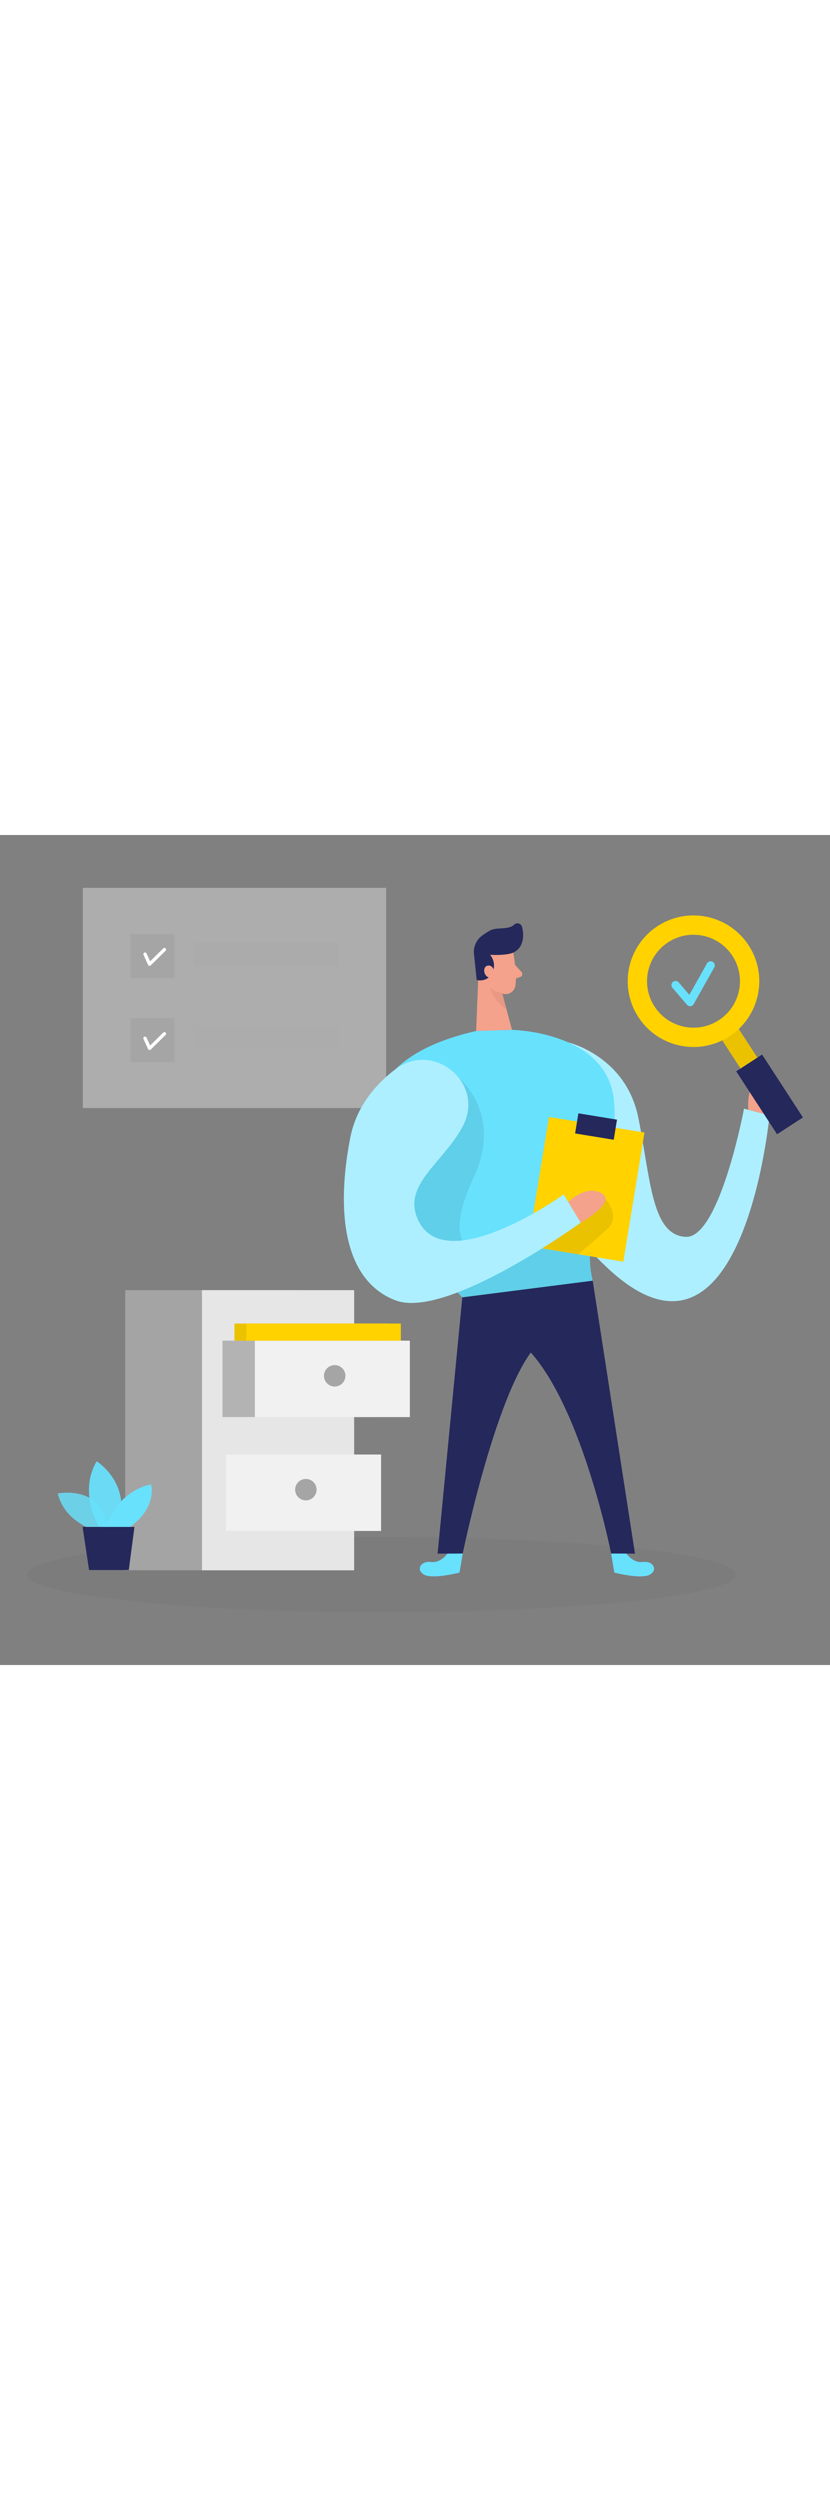 <svg id="_0161_quality_check" xmlns="http://www.w3.org/2000/svg" viewBox="0 0 500 500" data-imageid="quality-check-42" imageName="Quality Check" class="illustrations_image" style="width: 166px;"><rect x="0" y="0" width="500" height="500" fill="#808080" stroke="none"/><defs><style>.cls-1_quality-check-42{fill:#fff;}.cls-2_quality-check-42{opacity:.19;}.cls-2_quality-check-42,.cls-3_quality-check-42,.cls-4_quality-check-42,.cls-5_quality-check-42,.cls-6_quality-check-42,.cls-7_quality-check-42,.cls-8_quality-check-42,.cls-9_quality-check-42,.cls-10_quality-check-42,.cls-11_quality-check-42{fill:none;}.cls-12_quality-check-42{fill:#f4a28c;}.cls-3_quality-check-42{opacity:.46;}.cls-13_quality-check-42{fill:#a5a5a5;}.cls-4_quality-check-42{opacity:.58;}.cls-5_quality-check-42{opacity:.18;}.cls-14_quality-check-42{fill:#ce8172;}.cls-6_quality-check-42{opacity:.44;}.cls-15_quality-check-42{fill:#e6e6e6;}.cls-7_quality-check-42{opacity:.03;}.cls-8_quality-check-42{opacity:.73;}.cls-9_quality-check-42{opacity:.08;}.cls-10_quality-check-42{opacity:.31;}.cls-11_quality-check-42{opacity:.79;}.cls-16_quality-check-42{fill:#24285b;}.cls-17_quality-check-42{fill:#000001;}.cls-18_quality-check-42{fill:#ffd200;}.cls-19_quality-check-42{fill:#68e1fd;}</style></defs><g id="checks_quality-check-42"><g class="cls-6_quality-check-42"><rect class="cls-15_quality-check-42" x="49.89" y="31.82" width="182.71" height="132.66"/></g><rect class="cls-13_quality-check-42" x="78.65" y="59.78" width="26.51" height="26.51"/><rect class="cls-13_quality-check-42" x="78.65" y="110.32" width="26.51" height="26.51"/><path class="cls-1_quality-check-42" d="m90.11,78.81c-.06,0-.12,0-.18-.02-.32-.06-.59-.27-.73-.57l-2.75-6.07c-.23-.5,0-1.1.5-1.32.5-.23,1.1,0,1.32.5l2.16,4.77,7.92-7.8c.39-.39,1.03-.38,1.41.01.39.39.38,1.03-.01,1.41l-8.94,8.8c-.19.19-.44.29-.7.29Z"/><path class="cls-1_quality-check-42" d="m90.11,129.52c-.06,0-.12,0-.18-.02-.32-.06-.59-.27-.73-.57l-2.75-6.07c-.23-.5,0-1.1.5-1.32.5-.23,1.1,0,1.32.5l2.16,4.77,7.92-7.8c.39-.39,1.03-.38,1.41.01.39.39.38,1.03-.01,1.41l-8.94,8.8c-.19.19-.44.29-.7.29Z"/><g class="cls-2_quality-check-42"><rect class="cls-13_quality-check-42" x="116.86" y="64.8" width="87.13" height="14.26"/></g><g class="cls-5_quality-check-42"><rect class="cls-13_quality-check-42" x="116.86" y="114.82" width="87.13" height="14.26"/></g></g><g id="sd_quality-check-42" class="cls-7_quality-check-42"><ellipse class="cls-17_quality-check-42" cx="229.79" cy="445.52" rx="213.49" ry="22.66"/></g><g id="locker_quality-check-42"><g class="cls-11_quality-check-42"><rect class="cls-13_quality-check-42" x="75.46" y="274.18" width="105.9" height="168.71"/></g><rect class="cls-15_quality-check-42" x="121.68" y="274.18" width="91.61" height="168.71"/><rect class="cls-15_quality-check-42" x="136.18" y="373.19" width="93.33" height="46.02"/><circle class="cls-13_quality-check-42" cx="184.25" cy="394.36" r="6.46"/><g class="cls-4_quality-check-42"><path class="cls-19_quality-check-42 targetColor" d="m57.7,419.11s-18.73-5.03-22.87-22.43c0,0,28.96-5.98,29.92,23.94l-7.04-1.51Z" style="fill: rgb(104, 225, 253);"/></g><g class="cls-8_quality-check-42"><path class="cls-19_quality-check-42 targetColor" d="m59.99,417.25s-13.16-20.61-1.74-39.98c0,0,22.1,13.91,12.42,39.98h-10.68Z" style="fill: rgb(104, 225, 253);"/></g><path class="cls-19_quality-check-42 targetColor" d="m63.36,417.25s6.82-21.85,27.67-26.07c0,0,3.97,14.15-13.41,26.07h-14.27Z" style="fill: rgb(104, 225, 253);"/><polygon class="cls-16_quality-check-42" points="49.79 416.81 53.69 442.75 77.57 442.75 80.99 416.81 49.79 416.81"/><g class="cls-11_quality-check-42"><rect class="cls-13_quality-check-42" x="75.46" y="274.18" width="105.9" height="168.71"/></g><rect class="cls-15_quality-check-42" x="121.68" y="274.18" width="91.61" height="168.71"/><rect class="cls-15_quality-check-42" x="136.18" y="373.19" width="93.33" height="46.02"/><g class="cls-3_quality-check-42"><rect class="cls-1_quality-check-42" x="136.18" y="373.19" width="93.33" height="46.02"/></g><circle class="cls-13_quality-check-42" cx="184.25" cy="394.36" r="6.46"/><g class="cls-11_quality-check-42"><rect class="cls-13_quality-check-42" x="134.04" y="304.61" width="93.33" height="46.02"/></g><rect class="cls-15_quality-check-42" x="153.55" y="304.61" width="93.33" height="46.02"/><g class="cls-3_quality-check-42"><rect class="cls-1_quality-check-42" x="153.55" y="304.61" width="93.33" height="46.02"/></g><circle class="cls-13_quality-check-42" cx="201.62" cy="325.78" r="6.46"/><g class="cls-4_quality-check-42"><path class="cls-19_quality-check-42 targetColor" d="m57.7,419.11s-18.73-5.03-22.87-22.43c0,0,28.96-5.98,29.92,23.94l-7.04-1.51Z" style="fill: rgb(104, 225, 253);"/></g><g class="cls-8_quality-check-42"><path class="cls-19_quality-check-42 targetColor" d="m59.99,417.25s-13.16-20.61-1.74-39.98c0,0,22.1,13.91,12.42,39.98h-10.68Z" style="fill: rgb(104, 225, 253);"/></g><path class="cls-19_quality-check-42 targetColor" d="m63.36,417.25s6.82-21.85,27.67-26.07c0,0,3.97,14.15-13.41,26.07h-14.27Z" style="fill: rgb(104, 225, 253);"/><polygon class="cls-16_quality-check-42" points="49.79 416.81 53.69 442.75 77.57 442.75 80.99 416.81 49.79 416.81"/><rect class="cls-18_quality-check-42" x="141.24" y="294.29" width="93.08" height="10.32"/><g class="cls-9_quality-check-42"><rect class="cls-17_quality-check-42" x="141.24" y="294.29" width="93.08" height="10.32"/></g><rect class="cls-18_quality-check-42" x="148.39" y="294.29" width="93.08" height="10.32"/></g><g id="person_quality-check-42"><path class="cls-19_quality-check-42 targetColor" d="m377,432.38s3.95,6.35,10.28,5.55,9.26,4.93,4.01,7.71c-5.25,2.78-21.21-1.32-21.21-1.32l-1.93-11.5,8.85-.44Z" style="fill: rgb(104, 225, 253);"/><path class="cls-19_quality-check-42 targetColor" d="m269.9,432.38s-3.95,6.35-10.28,5.55c-6.33-.8-9.26,4.93-4.01,7.71,5.25,2.78,21.21-1.32,21.21-1.32l1.93-11.5-8.85-.44Z" style="fill: rgb(104, 225, 253);"/><path class="cls-19_quality-check-42 targetColor" d="m342.36,124.96s34.79,8.12,42.22,45.59c7.43,37.47,8,70.4,28.44,71.54s35.2-77.22,35.2-77.22l15.33,3.97s-15.87,170.33-98.78,90.84c-82.91-79.49-22.4-134.73-22.4-134.73Z" style="fill: rgb(104, 225, 253);"/><g class="cls-3_quality-check-42"><path class="cls-1_quality-check-42" d="m342.36,124.96s34.79,8.12,42.22,45.59c7.43,37.47,8,70.4,28.44,71.54s35.2-77.22,35.2-77.22l15.33,3.97s-15.87,170.33-98.78,90.84c-82.91-79.49-22.4-134.73-22.4-134.73Z"/></g><path class="cls-12_quality-check-42" d="m309.14,70.85s2.43,11.69,1.37,19.78c-.43,3.28-3.49,5.63-6.76,5.15-4.07-.59-9.39-2.57-11.45-8.67l-4.77-9.93s-2.77-6.33,3.34-11.93c6.11-5.6,17.15-1.59,18.27,5.6Z"/><polygon class="cls-12_quality-check-42" points="288.39 78.97 286.83 118.06 308.43 117.37 300.89 89.21 288.39 78.97"/><path class="cls-16_quality-check-42" d="m306.26,71.69c-2.06.35-5.86.79-11.03.46,0,0,4.32,4.72,1.29,10.85-3.03,6.12-9.34,4.36-9.34,4.36l-1.61-15.25c-.61-4.43,1.23-8.85,4.84-11.49,1.47-1.08,3.12-2.17,4.79-3.09,4.17-2.28,10.94-.12,14.52-3.54,1.57-1.5,4.19-.76,4.76,1.33,1.23,4.55,1.27,11.94-4.69,15.21-1.09.6-2.3.94-3.52,1.15Z"/><path class="cls-12_quality-check-42" d="m297.74,82.49s-.63-4.55-4.02-3.79c-3.39.76-2.52,7.34,2.22,7.4l1.8-3.61Z"/><path class="cls-12_quality-check-42" d="m310.29,78.29l3.84,4.17c.95,1.03.5,2.7-.83,3.12l-4.43,1.39,1.42-8.68Z"/><g class="cls-10_quality-check-42"><path class="cls-14_quality-check-42" d="m302.8,95.3s-4.05-.34-7.43-3.31c0,0,1.15,7.07,9.78,13.16l-2.35-9.84Z"/></g><path class="cls-19_quality-check-42 targetColor" d="m286.83,118.06l21.6-.68s57.88.92,61.48,43.1c3.6,42.18-21.09,75.1-12.86,108.02l-78.55,10.03s-128.74-129.36,8.33-160.46Z" style="fill: rgb(104, 225, 253);"/><g class="cls-9_quality-check-42"><path class="cls-17_quality-check-42" d="m276.54,146.53s26.58,21.27,8.91,59.4c-17.67,38.13-6.78,50.24,19.71,43.19,26.49-7.04,37.2-35.7,37.2-35.7l13.01,40.3s-.26,8.78,1.69,14.76l-78.55,10.03-2.84-2.98-35.56-50.01,36.44-79Z"/></g><rect class="cls-18_quality-check-42" x="323.97" y="174.01" width="58.28" height="78.82" transform="translate(39.08 -54.2) rotate(9.29)"/><g class="cls-9_quality-check-42"><path class="cls-17_quality-check-42" d="m364.76,219.23s9.14,10.33,1.63,17.53c-7.51,7.2-18.1,15.81-18.1,15.81l-26.35-4.54,42.81-28.8Z"/></g><rect class="cls-16_quality-check-42" x="347.28" y="169.48" width="23.57" height="12.28" transform="translate(33.06 -55.66) rotate(9.29)"/><path class="cls-19_quality-check-42 targetColor" d="m278.91,175.16c13.33-25.75-17.83-51.55-40.86-33.94-12.09,9.25-23.46,22.63-27.08,41.36-8.74,45.26-3.6,85.9,27.26,97.73,30.86,11.83,111.62-46.81,111.62-46.81l-10.29-16.97s-70.47,50.41-87.44,15.95c-10.68-21.69,15.3-35.11,26.79-57.32Z" style="fill: rgb(104, 225, 253);"/><g class="cls-3_quality-check-42"><path class="cls-1_quality-check-42" d="m278.91,175.16c13.33-25.75-17.83-51.55-40.86-33.94-12.09,9.25-23.46,22.63-27.08,41.36-8.74,45.26-3.6,85.9,27.26,97.73,30.86,11.83,111.62-46.81,111.62-46.81l-10.29-16.97s-70.47,50.41-87.44,15.95c-10.68-21.69,15.3-35.11,26.79-57.32Z"/></g><path class="cls-12_quality-check-42" d="m342.36,221.14s10.33-10.74,19.97-5.36c9.64,5.38-12.47,17.73-12.47,17.73l-7.5-12.37Z"/><path class="cls-16_quality-check-42" d="m278.5,278.52l-14.88,154.39,15.12-.08s23.53-114.72,49.76-129.64c26.23-14.92,28.55-34.7,28.55-34.7l-78.55,10.03Z"/><path class="cls-16_quality-check-42" d="m357.05,268.49l25.46,164.41-14.36-.07s-20.94-105.89-59.29-130.67l48.19-33.67Z"/><path class="cls-12_quality-check-42" d="m450.81,165.55s-1.74-18.26,8.48-17.06,4.26,20.36,4.26,20.36l-12.73-3.3Z"/><rect class="cls-18_quality-check-42" x="440.88" y="113.27" width="12.08" height="35.17" transform="translate(.83 264.5) rotate(-33)"/><g class="cls-9_quality-check-42"><rect class="cls-17_quality-check-42" x="440.88" y="113.27" width="12.08" height="35.17" transform="translate(.83 264.5) rotate(-33)"/></g><rect class="cls-16_quality-check-42" x="454.31" y="133.68" width="18.58" height="45.18" transform="translate(-10.32 277.69) rotate(-33)"/><path class="cls-18_quality-check-42" d="m396.19,54.84c-18.35,11.92-23.57,36.46-11.65,54.82,11.92,18.35,36.46,23.57,54.82,11.65,18.35-11.92,23.57-36.46,11.65-54.82-11.92-18.35-36.46-23.57-54.82-11.65Zm36.83,56.71c-12.97,8.42-30.3,4.73-38.72-8.23-8.42-12.97-4.73-30.3,8.23-38.72,12.97-8.42,30.3-4.73,38.72,8.23,8.42,12.97,4.73,30.3-8.23,38.72Z"/><path class="cls-19_quality-check-42 targetColor" d="m415.71,103.13c-.73,0-1.42-.32-1.9-.88l-8.74-10.23c-.9-1.05-.77-2.63.28-3.52,1.05-.9,2.63-.77,3.52.28l6.41,7.51,10.64-18.97c.68-1.2,2.2-1.63,3.4-.96,1.2.68,1.63,2.2.96,3.4l-12.4,22.09c-.4.71-1.12,1.18-1.94,1.26-.08,0-.16.01-.24.01Z" style="fill: rgb(104, 225, 253);"/></g></svg>